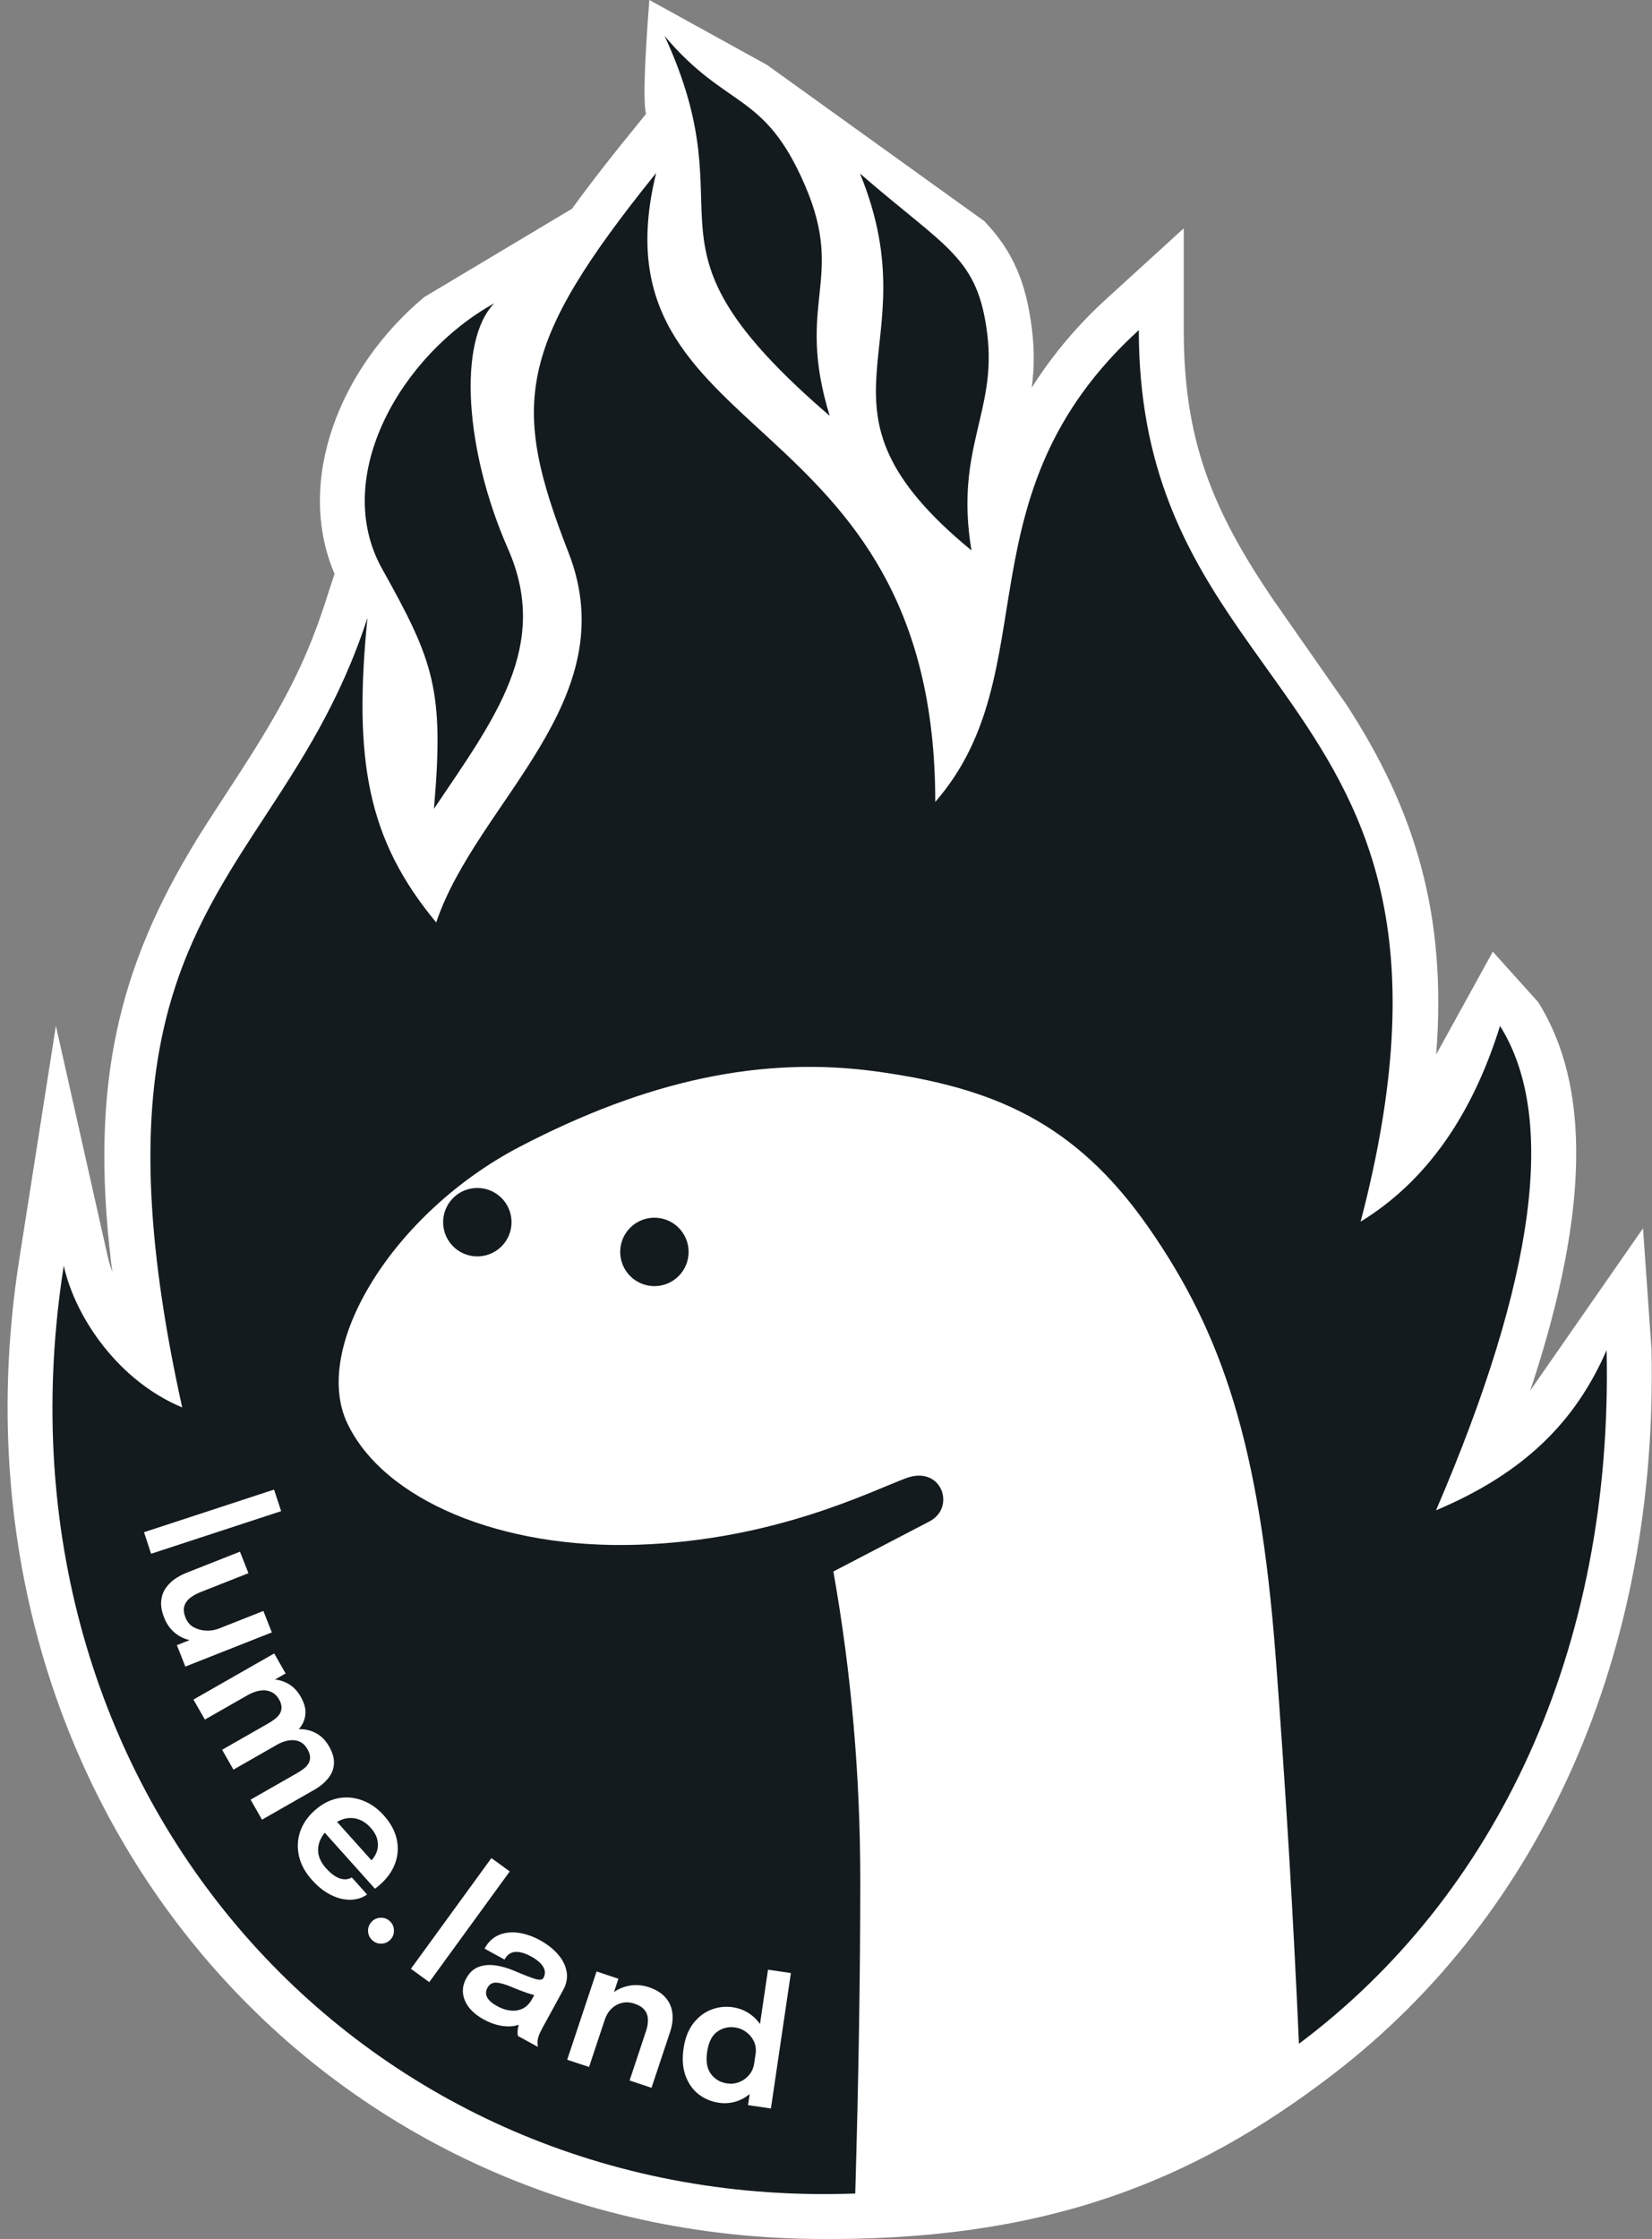 <svg width="217" height="294" viewBox="0 0 217 294" fill="none" xmlns="http://www.w3.org/2000/svg">
<rect x="0" y="0" width="217" height="294" fill="#808080" stroke="none"/>
<g clip-path="url(#clip0_306_690)">
<path d="M85.3 0L100.744 8.52L129.298 29.04C133 32.928 134.794 36.996 135.55 43.23C135.88 45.942 135.862 48.318 135.526 50.898C138.079 46.871 141.129 43.182 144.604 39.918L145.618 38.982L155.494 29.976V43.344C155.494 57.372 158.98 66.66 167.338 78.876L176.8 92.424C185.908 106.368 190.084 120.18 188.65 138.456L196.09 124.962L202.036 131.568C208.996 142.632 208.618 159.12 201.448 181.248L200.998 182.598L215.818 161.286L216.934 177.144C217.84 217.092 202.582 251.28 175.132 272.346C156.688 286.494 137.128 294.396 106.624 293.982C40.564 293.1 -7.4 235.86 2.23 167.37L2.542 165.288L7.342 134.7L14.134 164.91C14.224 165.312 14.332 165.72 14.452 166.122L14.65 166.728L14.752 166.998L14.602 165.822C11.776 142.17 15.652 126.894 25.78 110.34L26.38 109.368L26.926 108.504L27.904 106.986L31.384 101.64L32.806 99.42C37.354 92.232 40.096 86.892 42.322 80.304L42.658 79.302L43.942 75.342C38.758 63.204 44.548 48.342 55.738 39L75.13 27.414C76.75 25.17 78.562 22.806 80.572 20.274L81.592 18.996L84.862 14.952C84.49 13.548 84.634 8.562 85.294 0L85.3 0Z" fill="white"/>
<path fill-rule="evenodd" clip-rule="evenodd" d="M86.194 22.704C77.284 58.914 122.854 52.296 122.854 105.294C137.758 88.17 125.728 65.094 149.59 43.344C149.59 61.512 155.866 72.696 162.97 82.944L164.506 85.128L165.166 86.052L166.486 87.906L168.466 90.684L169.774 92.55C179.938 107.256 188.278 123.936 178.726 160.41C187.216 155.208 193.318 146.64 197.038 134.712C204.538 146.64 201.742 167.838 188.632 198.312C200.17 193.446 206.938 186.714 211.036 177.282C211.93 216.714 196.48 249.006 170.626 268.356C169.87 251.343 168.846 234.343 167.554 217.362C165.442 189.882 160.642 175.23 150.934 161.262C141.232 147.294 130.414 142.806 115.204 140.7C100 138.6 84.952 141.894 68.314 150.552C51.682 159.216 40.84 176.814 45.622 186.882C50.404 196.95 65.818 203.442 83.806 202.83C101.788 202.23 114.37 195.816 119.026 194.088C123.676 192.348 125.632 197.928 122.08 199.776C119.704 201.006 115.504 203.196 109.468 206.346C111.82 219.582 113.002 233.106 113.002 246.924C113.002 259.308 112.78 273.006 112.342 288.024C110.482 288.084 108.598 288.108 106.702 288.084C44.812 287.244 -2.168 233.316 8.374 166.2C9.94 173.178 15.694 181.38 23.932 184.8C14.728 143.22 22.252 126.858 31.93 111.63L33.202 109.65L34.498 107.67C39.472 100.062 44.668 92.22 48.268 81.12C46.408 99.84 48.268 110.25 57.298 121.122C62.626 105.288 82.276 92.04 74.68 72.564C67.078 53.094 67.804 45.528 86.194 22.704ZM85.96 159.888C87.152 159.888 88.295 160.361 89.138 161.204C89.981 162.047 90.454 163.19 90.454 164.382C90.454 165.574 89.981 166.717 89.138 167.56C88.295 168.402 87.152 168.876 85.96 168.876C84.768 168.876 83.625 168.402 82.782 167.56C81.94 166.717 81.466 165.574 81.466 164.382C81.466 163.19 81.94 162.047 82.782 161.204C83.625 160.361 84.768 159.888 85.96 159.888ZM62.536 155.988C63.14 155.966 63.742 156.066 64.306 156.281C64.87 156.497 65.385 156.824 65.82 157.244C66.254 157.663 66.6 158.165 66.836 158.721C67.073 159.277 67.194 159.875 67.194 160.479C67.194 161.083 67.073 161.681 66.836 162.236C66.6 162.792 66.254 163.295 65.82 163.714C65.385 164.133 64.87 164.461 64.306 164.676C63.742 164.892 63.14 164.992 62.536 164.97C61.373 164.927 60.273 164.436 59.465 163.598C58.658 162.76 58.206 161.642 58.206 160.479C58.206 159.315 58.658 158.197 59.465 157.36C60.273 156.522 61.373 156.03 62.536 155.988ZM64.936 39.816C60.052 44.796 61.114 59.316 66.73 72.066C72.346 84.81 64.936 94.404 56.998 106.206C58.378 90.498 56.938 86.766 50.188 74.682C43.444 62.598 52.684 46.602 64.936 39.816ZM112.966 22.788C124.396 32.718 128.446 33.708 129.694 43.938C130.93 54.168 125.392 58.914 127.606 72.27C104.26 53.094 122.578 46.266 112.966 22.788ZM87.298 4.728C95.512 14.46 100.39 11.91 105.748 24.36C111.106 36.804 104.398 39.63 108.982 54.6C82 31.38 98.74 29.496 87.298 4.716V4.728Z" fill="#141B1F"/>
<path d="M36.927 198.421L19.846 204.017L18.919 201.186L36 195.59L36.927 198.421Z" fill="white"/>
<path d="M21.56 212.4C21.242 211.594 21.113 210.87 21.172 210.228C21.235 209.593 21.427 209.036 21.748 208.554C22.072 208.08 22.476 207.673 22.96 207.334C23.447 207.001 23.957 206.73 24.492 206.518C24.756 206.414 25.031 206.306 25.316 206.193C25.601 206.08 25.89 205.966 26.182 205.851L31.52 203.743L32.635 206.567L27.736 208.502C27.479 208.603 27.233 208.7 26.998 208.793C26.762 208.886 26.541 208.973 26.335 209.055C25.828 209.255 25.382 209.501 24.995 209.794C24.615 210.085 24.356 210.442 24.219 210.867C24.085 211.299 24.134 211.811 24.368 212.403C24.591 212.967 24.946 213.387 25.435 213.664C25.93 213.938 26.475 214.085 27.069 214.107C27.665 214.135 28.223 214.046 28.744 213.841L28.482 215.057C27.791 215.33 27.096 215.48 26.398 215.509C25.708 215.534 25.047 215.437 24.416 215.216C23.784 214.995 23.219 214.65 22.72 214.179C22.231 213.713 21.844 213.12 21.56 212.4ZM23.235 216.016L34.595 211.53L35.706 214.343L24.346 218.829L23.235 216.016Z" fill="white"/>
<path d="M29.176 229.754L33.48 227.296C33.873 227.072 34.216 226.876 34.509 226.708C34.808 226.537 35.058 226.395 35.258 226.281C35.517 226.132 35.778 225.962 36.038 225.769C36.305 225.572 36.526 225.349 36.702 225.099C36.877 224.849 36.969 224.562 36.978 224.239C36.998 223.918 36.891 223.551 36.655 223.139C36.427 222.739 36.15 222.447 35.824 222.263C35.508 222.081 35.162 221.978 34.787 221.954C34.422 221.933 34.043 221.982 33.651 222.1C33.266 222.214 32.894 222.373 32.534 222.579L32.622 221.363C33.494 220.865 34.366 220.583 35.238 220.518C36.11 220.453 36.917 220.606 37.658 220.977C38.41 221.35 39.022 221.95 39.494 222.776C39.98 223.628 40.186 224.406 40.112 225.111C40.044 225.812 39.768 226.442 39.284 227.001C38.804 227.566 38.188 228.064 37.435 228.494C37.156 228.653 36.783 228.866 36.317 229.132C35.857 229.395 35.315 229.705 34.689 230.062L30.665 232.36L29.176 229.754ZM25.412 223.163L36.017 217.106L37.517 219.733L26.912 225.789L25.412 223.163ZM32.917 236.305L37.211 233.853C37.631 233.613 37.987 233.41 38.28 233.242C38.573 233.075 38.819 232.934 39.019 232.82C39.298 232.661 39.569 232.484 39.829 232.291C40.096 232.095 40.311 231.875 40.473 231.633C40.641 231.386 40.727 231.103 40.73 230.784C40.739 230.461 40.626 230.093 40.39 229.68C40.158 229.274 39.883 228.976 39.563 228.788C39.248 228.606 38.909 228.508 38.548 228.494C38.187 228.48 37.817 228.527 37.438 228.638C37.063 228.755 36.71 228.908 36.377 229.098L36.454 227.889C37.3 227.406 38.153 227.13 39.015 227.062C39.876 226.994 40.675 227.147 41.41 227.522C42.151 227.893 42.758 228.491 43.229 229.317C43.704 230.149 43.917 230.915 43.866 231.615C43.816 232.315 43.559 232.947 43.095 233.512C42.642 234.079 42.04 234.578 41.288 235.008C40.995 235.175 40.622 235.388 40.169 235.646C39.717 235.905 39.181 236.211 38.561 236.564L34.417 238.931L32.917 236.305Z" fill="white"/>
<path d="M41.729 239.606L43.331 238.17L49.034 244.532L48.376 244.659C48.41 244.628 48.447 244.595 48.487 244.559C48.533 244.518 48.57 244.485 48.598 244.46C48.992 244.106 49.281 243.688 49.465 243.204C49.655 242.715 49.694 242.196 49.583 241.647C49.477 241.093 49.176 240.539 48.68 239.985C48.188 239.437 47.644 239.065 47.047 238.87C46.46 238.675 45.85 238.66 45.217 238.827C44.588 238.999 43.972 239.356 43.367 239.899C42.744 240.456 42.302 241.043 42.041 241.659C41.785 242.269 41.719 242.884 41.842 243.505C41.977 244.125 42.307 244.73 42.835 245.318C43.193 245.717 43.54 246.029 43.875 246.254C44.21 246.479 44.522 246.626 44.812 246.696C45.112 246.767 45.377 246.781 45.607 246.739C45.843 246.703 46.042 246.627 46.206 246.512L48.218 248.755C47.804 249.064 47.315 249.27 46.75 249.375C46.196 249.481 45.594 249.47 44.944 249.342C44.3 249.209 43.636 248.939 42.952 248.533C42.28 248.127 41.621 247.564 40.976 246.845C40.101 245.869 39.535 244.836 39.28 243.747C39.025 242.659 39.069 241.589 39.414 240.538C39.765 239.493 40.399 238.559 41.318 237.735C42.26 236.89 43.269 236.356 44.346 236.133C45.427 235.915 46.495 235.997 47.549 236.381C48.609 236.759 49.566 237.424 50.421 238.378C51.301 239.36 51.861 240.386 52.101 241.458C52.346 242.536 52.286 243.588 51.921 244.616C51.561 245.639 50.91 246.573 49.968 247.417C49.848 247.525 49.717 247.637 49.575 247.754C49.433 247.871 49.325 247.952 49.252 247.997L41.729 239.606Z" fill="white"/>
<path d="M48.939 254.796C48.579 254.485 48.383 254.098 48.349 253.633C48.315 253.168 48.453 252.755 48.764 252.396C49.07 252.042 49.455 251.848 49.92 251.814C50.39 251.774 50.805 251.91 51.165 252.221C51.519 252.527 51.71 252.915 51.739 253.386C51.778 253.856 51.645 254.268 51.34 254.621C51.029 254.981 50.638 255.175 50.167 255.204C49.702 255.238 49.293 255.102 48.939 254.796Z" fill="white"/>
<path d="M66.957 245.727L56.384 260.263L53.975 258.511L64.549 243.975L66.957 245.727Z" fill="white"/>
<path d="M63.549 265.17C62.748 264.733 62.114 264.224 61.644 263.644C61.179 263.057 60.905 262.431 60.823 261.766C60.741 261.101 60.884 260.432 61.252 259.759C61.653 259.026 62.18 258.533 62.835 258.279C63.499 258.022 64.242 257.951 65.061 258.067C65.883 258.176 66.729 258.42 67.597 258.799C68.887 259.347 69.804 259.7 70.347 259.857C70.901 260.011 71.246 259.964 71.382 259.715C71.385 259.708 71.387 259.705 71.387 259.705C71.391 259.698 71.393 259.695 71.393 259.695C71.65 259.224 71.637 258.745 71.353 258.257C71.069 257.77 70.54 257.315 69.766 256.892C68.953 256.447 68.248 256.249 67.653 256.299C67.067 256.347 66.606 256.68 66.267 257.298L63.644 255.864C64.104 255.023 64.714 254.435 65.474 254.099C66.245 253.76 67.103 253.653 68.049 253.777C68.995 253.901 69.962 254.233 70.951 254.774C71.872 255.278 72.641 255.877 73.257 256.572C73.873 257.268 74.261 258.021 74.419 258.833C74.578 259.645 74.43 260.469 73.974 261.303C73.896 261.444 73.819 261.585 73.742 261.726C73.665 261.868 73.587 262.009 73.51 262.15L71.303 266.186C71.163 266.442 71.032 266.698 70.91 266.954C70.797 267.207 70.715 267.446 70.662 267.671C70.612 267.923 70.593 268.148 70.606 268.348C70.619 268.547 70.638 268.689 70.663 268.772L68.039 267.337C68.018 267.265 68 267.137 67.986 266.955C67.983 266.769 67.997 266.567 68.029 266.349C68.072 266.11 68.14 265.867 68.231 265.62C68.326 265.367 68.451 265.098 68.605 264.816L68.931 265.466C68.505 265.766 67.999 265.957 67.413 266.038C66.837 266.116 66.217 266.083 65.553 265.939C64.89 265.794 64.222 265.538 63.549 265.17ZM65.337 263.435C65.888 263.736 66.451 263.922 67.025 263.991C67.599 264.06 68.137 263.979 68.64 263.747C69.146 263.508 69.568 263.079 69.907 262.46L70.69 261.028L70.939 262.107C70.42 262.033 69.828 261.884 69.164 261.661C68.503 261.431 67.847 261.177 67.195 260.899C66.361 260.539 65.687 260.349 65.173 260.331C64.666 260.315 64.287 260.536 64.037 260.994C63.794 261.438 63.78 261.863 63.995 262.269C64.21 262.675 64.657 263.063 65.337 263.435Z" fill="white"/>
<path d="M82.699 273.179L84.41 268.04C84.507 267.749 84.592 267.494 84.664 267.276C84.739 267.051 84.807 266.847 84.868 266.665C85.042 266.141 85.122 265.647 85.107 265.181C85.102 264.711 84.958 264.295 84.674 263.934C84.397 263.575 83.943 263.291 83.31 263.08C82.757 262.896 82.221 262.867 81.702 262.993C81.186 263.112 80.727 263.363 80.324 263.747C79.932 264.125 79.635 264.616 79.434 265.22L78.663 264.296C78.985 263.329 79.489 262.543 80.175 261.939C80.87 261.33 81.66 260.935 82.545 260.753C83.43 260.571 84.323 260.63 85.225 260.93C86.157 261.24 86.878 261.682 87.39 262.256C87.909 262.833 88.217 263.51 88.314 264.285C88.419 265.064 88.321 265.904 88.021 266.806C87.904 267.155 87.774 267.548 87.628 267.984C87.483 268.42 87.34 268.85 87.2 269.272L85.58 274.138L82.699 273.179ZM74.505 270.451L78.362 258.863L81.232 259.819L77.374 271.406L74.505 270.451Z" fill="white"/>
<path d="M94.412 276.101C93.419 275.954 92.532 275.58 91.754 274.977C90.983 274.367 90.413 273.555 90.044 272.539C89.674 271.524 89.591 270.33 89.793 268.957C89.99 267.622 90.414 266.53 91.066 265.68C91.726 264.832 92.512 264.231 93.424 263.878C94.344 263.525 95.29 263.42 96.261 263.563C97.209 263.703 98.05 264.067 98.785 264.656C99.52 265.237 100.07 265.977 100.434 266.875C100.797 267.774 100.9 268.757 100.743 269.827C100.738 269.857 100.734 269.888 100.729 269.918C100.725 269.948 100.72 269.979 100.716 270.009L99.232 269.825C99.235 269.802 99.238 269.779 99.242 269.757C99.246 269.726 99.25 269.7 99.254 269.677C99.342 269.078 99.267 268.532 99.03 268.04C98.8 267.549 98.465 267.143 98.024 266.822C97.591 266.495 97.11 266.292 96.579 266.214C95.707 266.085 94.92 266.272 94.218 266.773C93.518 267.266 93.074 268.146 92.887 269.413C92.702 270.672 92.872 271.646 93.398 272.336C93.924 273.026 94.623 273.435 95.496 273.564C96.049 273.645 96.581 273.588 97.09 273.392C97.6 273.196 98.032 272.888 98.389 272.467C98.754 272.041 98.981 271.524 99.071 270.917L100.54 271.203C100.383 272.265 100.002 273.193 99.397 273.988C98.8 274.775 98.067 275.361 97.197 275.744C96.327 276.127 95.398 276.246 94.412 276.101ZM98.261 276.412L100.882 258.63L103.885 259.073L101.264 276.855L98.261 276.412Z" fill="white"/>
</g>
<defs>
<clipPath id="clip0_306_690">
<rect width="217" height="294" fill="white"/>
</clipPath>
</defs>
</svg>
